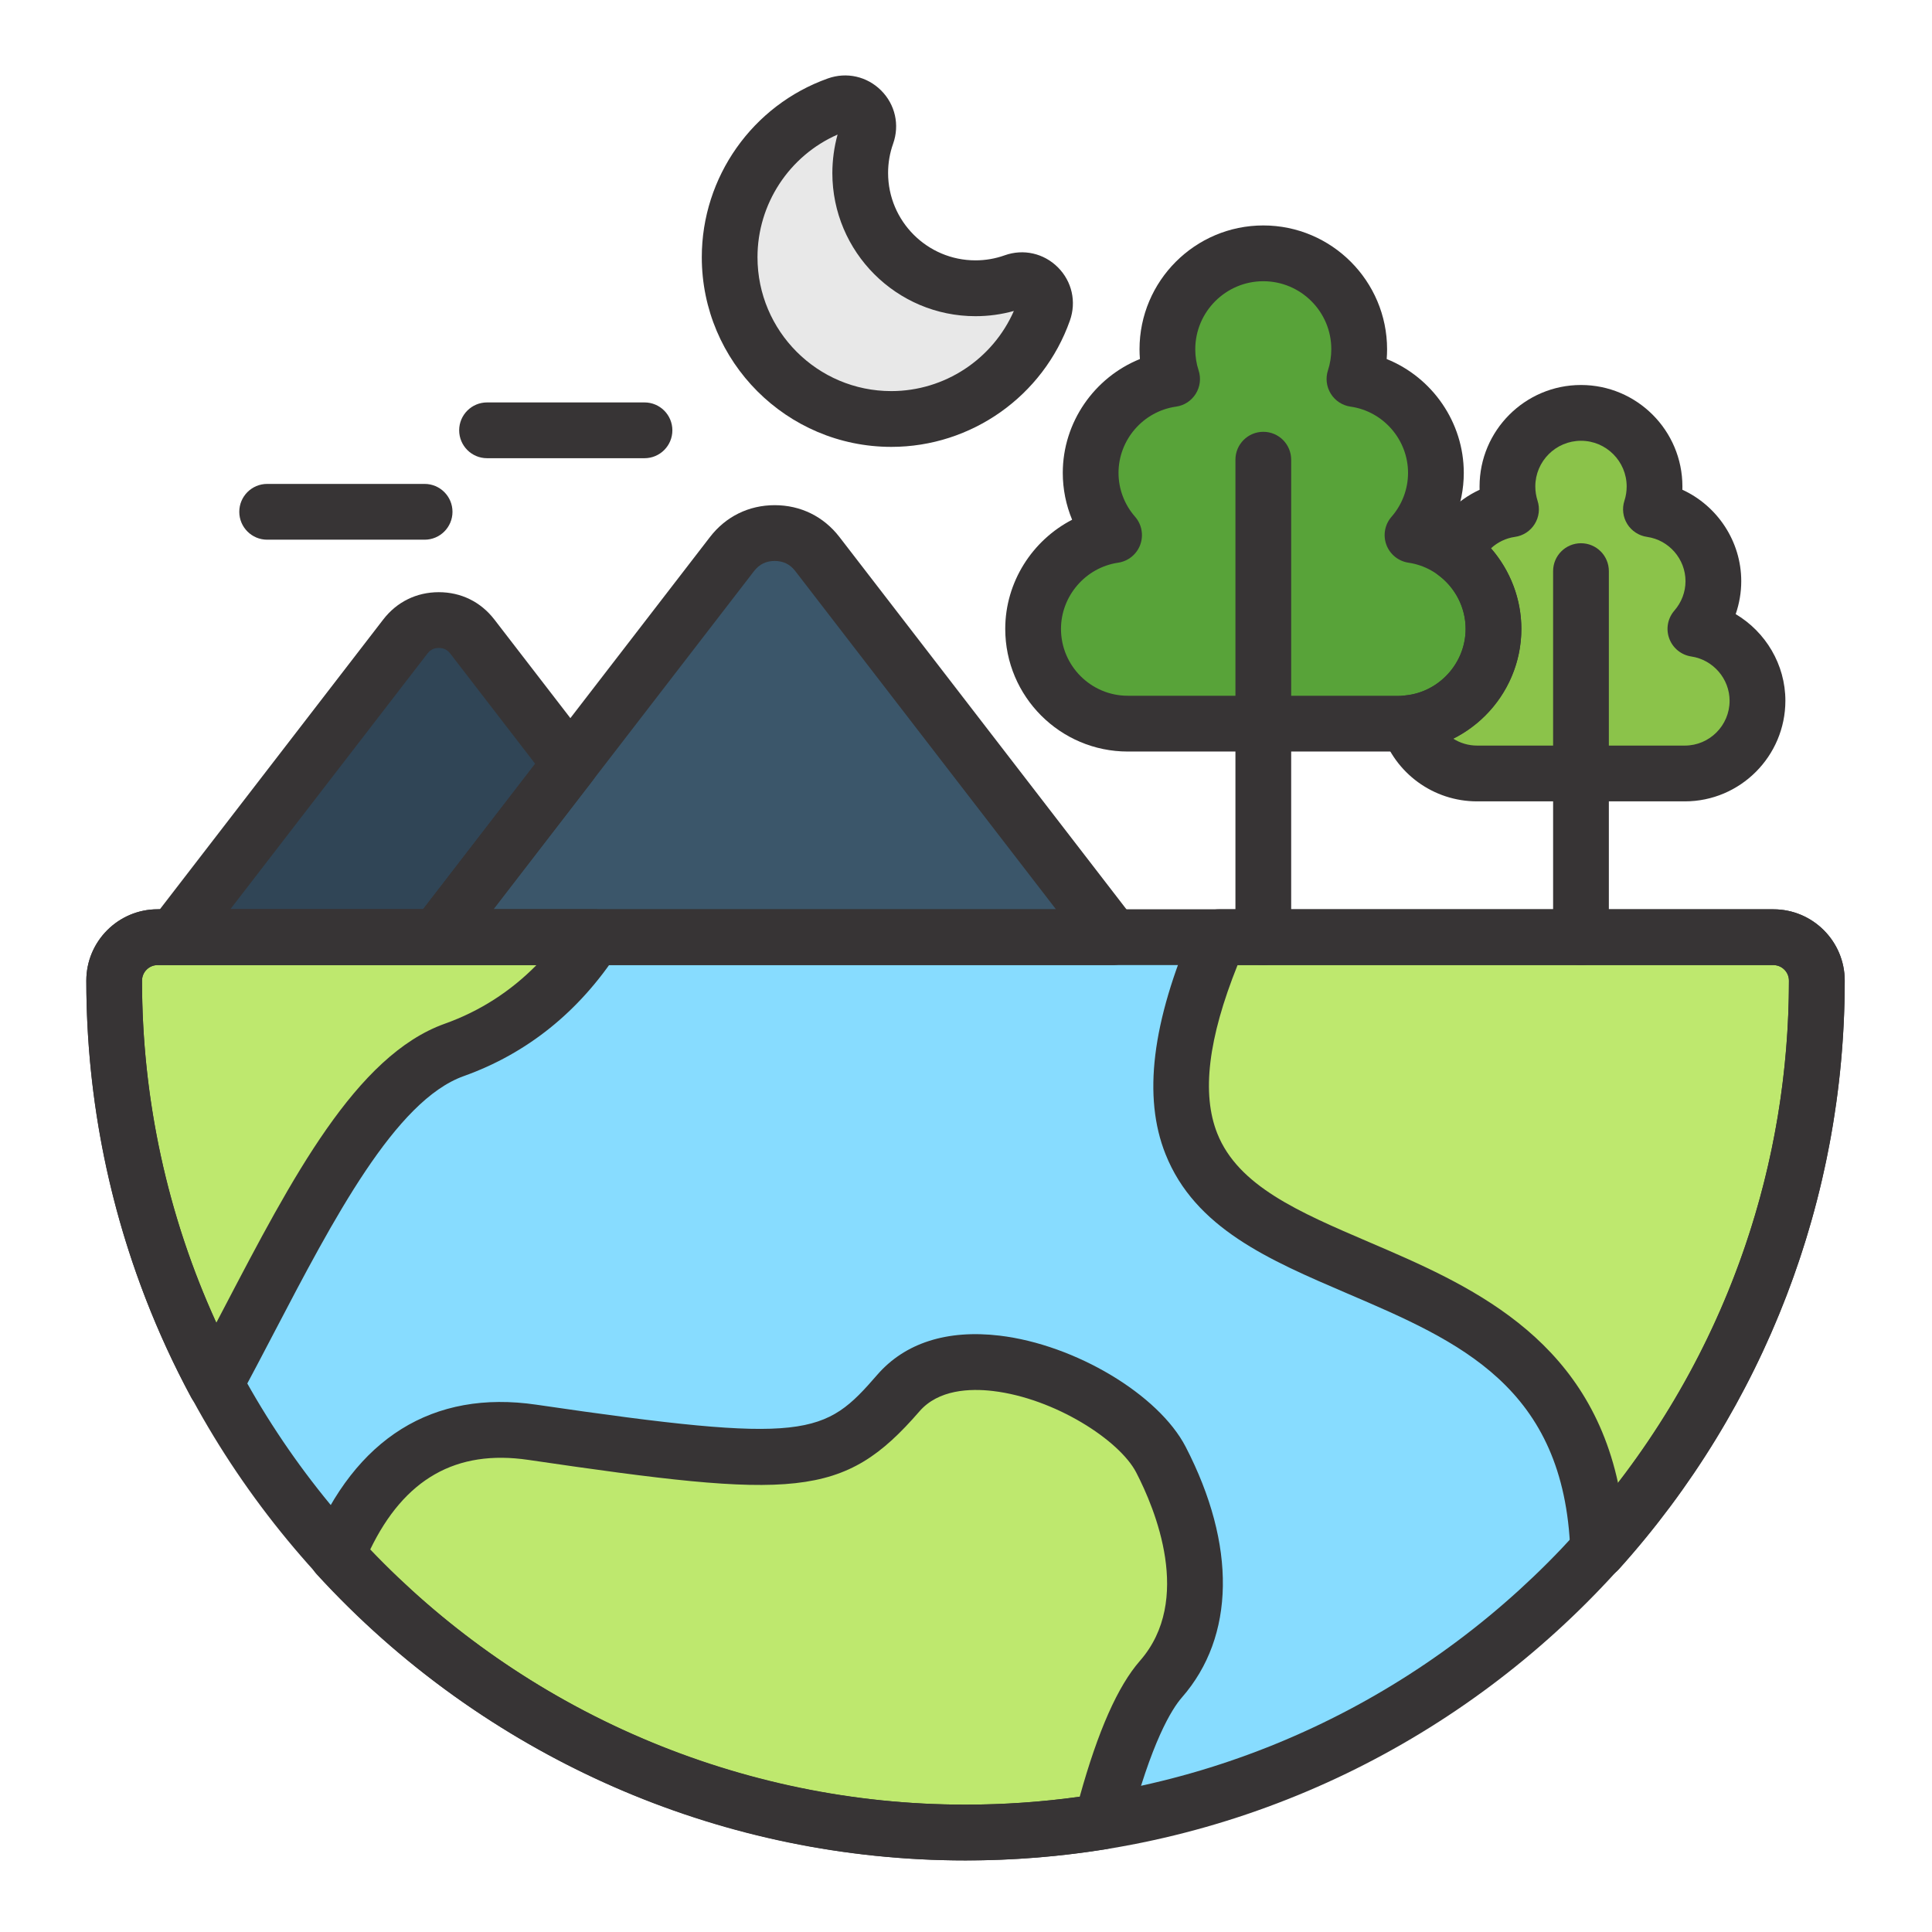 <svg xmlns="http://www.w3.org/2000/svg" xmlns:xlink="http://www.w3.org/1999/xlink" width="1080" zoomAndPan="magnify" viewBox="0 0 810 810" height="1080" preserveAspectRatio="xMidYMid meet" version="1.2"><defs><clipPath id="56fb0ef642"><path d="M 36.254 381 L 773.504 381 L 773.504 780 L 36.254 780 Z M 36.254 381 "/></clipPath><clipPath id="10f43b44a8"><path d="M 36.254 381 L 261 381 L 261 592 L 36.254 592 Z M 36.254 381 "/></clipPath><clipPath id="3b4e0b38b1"><path d="M 483 381 L 773.504 381 L 773.504 662 L 483 662 Z M 483 381 "/></clipPath></defs><g id="58540d9272"><path style=" stroke:none;fill-rule:nonzero;fill:#87dcff;fill-opacity:1;" d="M 404.797 768.297 C 601.91 768.297 761.715 608.391 761.715 411.148 C 761.715 401.121 753.539 392.918 743.5 392.918 L 66.078 392.918 C 56.055 392.918 47.859 401.102 47.859 411.148 C 47.879 608.391 207.684 768.297 404.797 768.297 Z M 404.797 768.297 "/><path style=" stroke:none;fill-rule:evenodd;fill:#bee86e;fill-opacity:1;" d="M 249.211 392.918 L 66.078 392.918 C 56.055 392.918 47.859 401.102 47.859 411.148 C 47.859 472.316 63.234 529.887 90.32 580.234 C 122.129 521.18 151.75 454.023 190.418 440.199 C 214.785 431.488 234.586 415.289 249.211 392.918 Z M 249.211 392.918 "/><path style=" stroke:none;fill-rule:evenodd;fill:#bee86e;fill-opacity:1;" d="M 404.797 768.297 C 424.254 768.297 443.363 766.715 461.988 763.711 C 468.055 740.344 476.391 715.82 486.758 703.965 C 509.746 677.695 501.203 639.918 486.758 611.984 C 472.312 584.07 403.723 552.848 376.637 584.07 C 349.555 615.273 335.109 616.918 223.184 600.492 C 179.301 594.059 154.855 619.168 141.344 652.078 C 206.609 723.496 300.48 768.297 404.797 768.297 Z M 404.797 768.297 "/><path style=" stroke:none;fill-rule:evenodd;fill:#bee86e;fill-opacity:1;" d="M 761.715 411.148 C 761.715 401.121 753.539 392.918 743.5 392.918 L 511.062 392.918 C 433.586 572.398 664.234 485.691 670.059 650.086 C 727.023 586.789 761.715 503.031 761.715 411.148 Z M 761.715 411.148 "/><path style=" stroke:none;fill-rule:evenodd;fill:#304556;fill-opacity:1;" d="M 169.93 266.871 L 72.77 392.918 L 183.094 392.918 L 239.129 320.223 L 198.008 266.871 C 194.539 262.363 189.648 259.969 183.969 259.969 C 178.285 259.969 173.398 262.363 169.93 266.871 Z M 169.93 266.871 "/><path style=" stroke:none;fill-rule:evenodd;fill:#3b566a;fill-opacity:1;" d="M 239.129 320.223 L 183.094 392.918 L 466.492 392.918 L 342.676 232.301 C 338.254 226.555 332.027 223.488 324.785 223.488 C 317.539 223.488 311.312 226.555 306.891 232.301 Z M 239.129 320.223 "/><path style=" stroke:none;fill-rule:nonzero;fill:#e8e8e8;fill-opacity:1;" d="M 305.914 107.836 C 305.914 145.289 336.266 175.66 373.695 175.66 C 402.422 175.66 427.984 157.551 437.582 130.531 C 438.859 126.898 438.008 123.102 435.289 120.383 C 432.57 117.66 428.777 116.809 425.145 118.09 C 419.953 119.934 414.496 120.871 408.977 120.871 C 382.297 120.871 360.672 99.23 360.672 72.535 C 360.672 67.012 361.605 61.551 363.453 56.355 C 364.73 52.719 363.879 48.922 361.16 46.203 C 358.441 43.484 354.648 42.629 351.016 43.91 C 324.012 53.492 305.914 79.09 305.914 107.836 Z M 305.914 107.836 "/><path style=" stroke:none;fill-rule:evenodd;fill:#58a339;fill-opacity:1;" d="M 467.082 224.34 C 447.949 227.164 433.141 243.77 433.141 263.664 C 433.141 285.527 451.012 303.395 472.844 303.395 L 586.453 303.395 C 587.75 303.395 589.051 303.332 590.328 303.211 C 610.371 301.242 626.176 284.207 626.176 263.664 C 626.176 250.551 619.723 238.855 609.863 231.609 C 604.773 227.875 598.746 225.316 592.234 224.34 C 598.34 217.359 602.055 208.223 602.055 198.254 C 602.055 178.301 587.141 161.652 567.91 158.914 C 569.188 154.996 569.879 150.793 569.879 146.449 C 569.879 124.219 551.883 106.211 529.668 106.211 C 507.453 106.211 489.457 124.219 489.457 146.449 C 489.457 150.793 490.148 154.996 491.426 158.914 C 472.191 161.652 457.281 178.281 457.281 198.254 C 457.281 208.223 460.973 217.359 467.082 224.34 Z M 467.082 224.34 "/><path style=" stroke:none;fill-rule:evenodd;fill:#8bc34a;fill-opacity:1;" d="M 662.836 324.281 L 706.391 324.281 C 723.129 324.281 736.844 310.578 736.844 293.812 C 736.844 278.566 725.484 265.836 710.816 263.664 C 715.5 258.305 718.34 251.301 718.34 243.668 C 718.34 228.359 706.898 215.594 692.172 213.5 C 693.145 210.496 693.672 207.289 693.672 203.941 C 693.672 186.906 679.875 173.082 662.836 173.082 C 645.812 173.082 631.996 186.887 631.996 203.941 C 631.996 207.27 632.523 210.496 633.5 213.5 C 622.887 215.004 613.984 222.047 609.844 231.57 C 619.723 238.816 626.156 250.508 626.156 263.625 C 626.156 284.168 610.352 301.199 590.309 303.168 C 594.281 315.371 605.785 324.242 619.258 324.242 L 662.836 324.242 Z M 662.836 324.281 "/><g clip-rule="nonzero" clip-path="url(#56fb0ef642)"><path style=" stroke:none;fill-rule:nonzero;fill:#373435;fill-opacity:1;" d="M 404.797 779.992 C 201.535 779.992 36.191 614.52 36.191 411.148 C 36.191 394.645 49.602 381.227 66.098 381.227 L 743.52 381.227 C 760.012 381.227 773.422 394.645 773.422 411.148 C 773.402 614.52 608.059 779.992 404.797 779.992 Z M 66.078 404.613 C 62.484 404.613 59.543 407.535 59.543 411.148 C 59.543 601.629 214.418 756.605 404.777 756.605 C 595.137 756.605 750.012 601.629 750.012 411.148 C 750.012 407.555 747.09 404.613 743.477 404.613 Z M 66.078 404.613 "/></g><path style=" stroke:none;fill-rule:nonzero;fill:#373435;fill-opacity:1;" d="M 466.492 404.613 L 183.094 404.613 C 178.633 404.613 174.574 402.074 172.605 398.074 C 170.637 394.074 171.125 389.305 173.844 385.773 L 297.66 225.152 C 304.293 216.547 313.93 211.797 324.805 211.797 C 335.676 211.797 345.312 216.547 351.949 225.152 L 475.762 385.773 C 478.48 389.305 478.969 394.074 477 398.074 C 475.012 402.074 470.934 404.613 466.492 404.613 Z M 206.852 381.227 L 442.715 381.227 L 333.426 239.426 C 331.215 236.562 328.395 235.184 324.785 235.184 C 321.172 235.184 318.352 236.582 316.141 239.426 Z M 206.852 381.227 "/><path style=" stroke:none;fill-rule:nonzero;fill:#373435;fill-opacity:1;" d="M 183.094 404.613 L 72.77 404.613 C 68.309 404.613 64.25 402.074 62.281 398.074 C 60.316 394.074 60.801 389.305 63.52 385.773 L 160.676 259.727 C 166.379 252.336 174.637 248.277 183.969 248.277 C 193.301 248.277 201.559 252.336 207.258 259.727 L 248.379 313.074 C 251.625 317.277 251.625 323.145 248.379 327.367 L 192.348 400.062 C 190.133 402.926 186.707 404.613 183.094 404.613 Z M 96.547 381.227 L 177.355 381.227 L 224.379 320.223 L 188.777 274.016 C 187.52 272.395 186.035 271.664 183.988 271.664 C 181.938 271.664 180.457 272.395 179.199 274.016 Z M 96.547 381.227 "/><path style=" stroke:none;fill-rule:nonzero;fill:#373435;fill-opacity:1;" d="M 706.371 335.977 L 619.277 335.977 C 601 335.977 584.891 324.262 579.211 306.824 C 578.113 303.453 578.602 299.758 580.527 296.793 C 582.477 293.832 585.641 291.902 589.172 291.559 C 603.352 290.176 614.469 277.914 614.469 263.645 C 614.469 254.773 610.148 246.328 602.926 241.027 C 598.523 237.801 596.941 231.934 599.133 226.922 C 603.332 217.297 611 209.645 620.332 205.34 C 620.312 204.875 620.312 204.426 620.312 203.961 C 620.312 180.492 639.383 161.41 662.836 161.41 C 686.289 161.41 705.359 180.492 705.359 203.961 C 705.359 204.426 705.359 204.875 705.336 205.32 C 719.984 212.039 730.027 226.922 730.027 243.668 C 730.027 248.398 729.215 253.066 727.695 257.473 C 740.211 264.902 748.531 278.586 748.531 293.789 C 748.508 317.055 729.602 335.977 706.371 335.977 Z M 609.234 309.664 C 612.176 311.531 615.625 312.59 619.277 312.59 L 706.371 312.59 C 716.719 312.59 725.137 304.164 725.137 293.812 C 725.137 284.574 718.242 276.598 709.09 275.234 C 704.871 274.605 701.32 271.723 699.84 267.703 C 698.359 263.684 699.191 259.199 702.012 255.969 C 704.992 252.539 706.656 248.176 706.656 243.668 C 706.656 234.371 699.719 226.391 690.527 225.094 C 687.121 224.605 684.074 222.637 682.25 219.715 C 680.426 216.789 679.977 213.195 681.055 209.906 C 681.684 208 681.988 205.988 681.988 203.961 C 681.988 193.402 673.406 184.797 662.836 184.797 C 652.285 184.797 643.684 193.383 643.684 203.961 C 643.684 205.988 644.008 207.98 644.617 209.906 C 645.691 213.195 645.246 216.789 643.418 219.715 C 641.594 222.637 638.57 224.625 635.141 225.094 C 631.367 225.621 627.879 227.324 625.121 229.863 C 633.215 239.16 637.84 251.18 637.84 263.645 C 637.859 283.438 626.195 301.117 609.234 309.664 Z M 609.234 309.664 "/><path style=" stroke:none;fill-rule:nonzero;fill:#373435;fill-opacity:1;" d="M 662.836 404.613 C 656.383 404.613 651.148 399.375 651.148 392.918 L 651.148 239.445 C 651.148 232.988 656.383 227.754 662.836 227.754 C 669.285 227.754 674.52 232.988 674.52 239.445 L 674.52 392.918 C 674.52 399.375 669.285 404.613 662.836 404.613 Z M 662.836 404.613 "/><path style=" stroke:none;fill-rule:nonzero;fill:#373435;fill-opacity:1;" d="M 586.453 315.086 L 472.844 315.086 C 444.5 315.086 421.453 292.023 421.453 263.664 C 421.453 244.074 432.773 226.535 449.492 217.906 C 446.934 211.734 445.574 205.055 445.574 198.277 C 445.574 177 458.844 158.223 477.914 150.527 C 477.812 149.168 477.75 147.828 477.75 146.449 C 477.75 117.805 501.043 94.52 529.648 94.52 C 558.273 94.52 581.543 117.824 581.543 146.449 C 581.543 147.809 581.48 149.168 581.379 150.527 C 600.449 158.223 613.699 177 613.699 198.277 C 613.699 205.055 612.34 211.715 609.781 217.906 C 626.52 226.535 637.82 244.074 637.82 263.664 C 637.859 292.004 614.793 315.086 586.453 315.086 Z M 529.648 117.906 C 513.926 117.906 501.121 130.715 501.121 146.449 C 501.121 149.473 501.59 152.457 502.523 155.301 C 503.598 158.586 503.152 162.18 501.324 165.105 C 499.5 168.027 496.477 170.016 493.047 170.484 C 479.312 172.434 468.945 184.371 468.945 198.254 C 468.945 204.996 471.402 211.531 475.887 216.648 C 478.703 219.875 479.516 224.363 478.055 228.383 C 476.574 232.402 473.023 235.285 468.785 235.914 C 455.133 237.922 444.824 249.859 444.824 263.664 C 444.824 279.133 457.402 291.699 472.844 291.699 L 586.453 291.699 C 601.91 291.699 614.469 279.113 614.469 263.664 C 614.469 249.859 604.164 237.922 590.512 235.914 C 586.289 235.285 582.719 232.402 581.238 228.383 C 579.758 224.363 580.59 219.875 583.41 216.648 C 587.871 211.531 590.328 204.996 590.328 198.254 C 590.328 184.371 579.961 172.434 566.227 170.484 C 562.816 169.996 559.773 168.027 557.949 165.086 C 556.121 162.141 555.676 158.566 556.75 155.277 C 557.684 152.438 558.152 149.453 558.152 146.43 C 558.191 130.715 545.391 117.906 529.648 117.906 Z M 529.648 117.906 "/><path style=" stroke:none;fill-rule:nonzero;fill:#373435;fill-opacity:1;" d="M 529.648 404.613 C 523.195 404.613 517.961 399.375 517.961 392.918 L 517.961 192.734 C 517.961 186.277 523.195 181.039 529.648 181.039 C 536.098 181.039 541.332 186.277 541.332 192.734 L 541.332 392.918 C 541.332 399.375 536.117 404.613 529.648 404.613 Z M 529.648 404.613 "/><path style=" stroke:none;fill-rule:nonzero;fill:#373435;fill-opacity:1;" d="M 178.023 226.27 L 112.008 226.27 C 105.555 226.27 100.32 221.031 100.32 214.578 C 100.32 208.121 105.555 202.883 112.008 202.883 L 178.023 202.883 C 184.473 202.883 189.707 208.121 189.707 214.578 C 189.707 221.031 184.473 226.27 178.023 226.27 Z M 178.023 226.27 "/><path style=" stroke:none;fill-rule:nonzero;fill:#373435;fill-opacity:1;" d="M 270.211 192.105 L 204.195 192.105 C 197.742 192.105 192.508 186.867 192.508 180.41 C 192.508 173.957 197.742 168.719 204.195 168.719 L 270.211 168.719 C 276.66 168.719 281.895 173.957 281.895 180.41 C 281.895 186.867 276.66 192.105 270.211 192.105 Z M 270.211 192.105 "/><path style=" stroke:none;fill-rule:nonzero;fill:#373435;fill-opacity:1;" d="M 373.695 187.355 C 329.875 187.355 294.23 151.688 294.23 107.836 C 294.23 74.238 315.473 44.133 347.098 32.887 C 354.973 30.086 363.512 32.035 369.414 37.922 C 375.32 43.828 377.246 52.375 374.445 60.25 C 373.047 64.168 372.336 68.312 372.336 72.512 C 372.336 92.734 388.77 109.156 408.957 109.156 C 413.156 109.156 417.293 108.445 421.211 107.043 C 429.062 104.242 437.621 106.172 443.527 112.078 C 449.43 117.988 451.355 126.531 448.559 134.41 C 437.359 166.078 407.254 187.355 373.695 187.355 Z M 351.156 56.414 C 330.93 65.285 317.582 85.465 317.582 107.836 C 317.582 138.793 342.738 163.969 373.676 163.969 C 396.012 163.969 416.18 150.629 425.066 130.371 C 419.832 131.832 414.434 132.562 408.957 132.562 C 375.867 132.562 348.965 105.625 348.965 72.535 C 348.988 67.051 349.715 61.633 351.156 56.414 Z M 437.582 130.531 Z M 426.566 126.613 Z M 426.566 126.613 "/><path style=" stroke:none;fill-rule:nonzero;fill:#373435;fill-opacity:1;" d="M 404.797 779.992 C 301.594 779.992 202.43 736.242 132.723 659.973 C 129.656 656.625 128.805 651.832 130.531 647.633 C 148.91 602.867 181.555 582.566 224.867 588.922 C 338.781 605.629 345.68 601.875 367.793 576.395 C 379.398 563.02 397.129 557.355 419.102 559.973 C 450.77 563.75 485.766 584.68 497.105 606.602 C 518.43 647.836 517.859 686.121 495.523 711.66 C 491.285 716.512 482.742 730.113 473.27 766.633 C 472.113 771.121 468.398 774.512 463.812 775.242 C 444.359 778.406 424.477 779.992 404.797 779.992 Z M 461.988 763.711 Z M 155.16 649.742 C 220.121 717.75 310.664 756.605 404.797 756.605 C 420.742 756.605 436.812 755.488 452.676 753.277 C 460.363 725.586 468.664 706.891 477.953 696.273 C 500.211 670.836 484.266 632.609 476.371 617.363 C 469.352 603.781 442.188 586.281 416.363 583.195 C 406.645 582.039 393.395 582.566 385.465 591.742 C 353.613 628.445 333.344 628.488 221.5 612.062 C 191.27 607.617 169.504 619.98 155.16 649.742 Z M 155.16 649.742 "/><g clip-rule="nonzero" clip-path="url(#10f43b44a8)"><path style=" stroke:none;fill-rule:nonzero;fill:#373435;fill-opacity:1;" d="M 90.34 591.906 C 86.039 591.906 82.082 589.551 80.055 585.754 C 51.348 532.426 36.191 472.051 36.191 411.129 C 36.191 394.625 49.602 381.207 66.098 381.207 L 249.23 381.207 C 253.535 381.207 257.469 383.559 259.52 387.336 C 261.566 391.113 261.363 395.699 259.012 399.293 C 242.699 424.223 220.973 441.68 194.375 451.18 C 165.77 461.414 139.82 511.027 114.746 559.02 C 110.141 567.809 105.395 576.926 100.645 585.734 C 98.598 589.551 94.641 591.906 90.34 591.906 Z M 66.078 404.613 C 62.484 404.613 59.543 407.535 59.543 411.148 C 59.543 460.684 70.254 509.852 90.664 554.613 C 91.781 552.461 92.895 550.328 94.012 548.219 C 122.434 493.852 149.254 442.492 186.484 429.195 C 201.09 423.98 213.953 415.738 224.906 404.633 L 66.078 404.633 Z M 66.078 404.613 "/></g><g clip-rule="nonzero" clip-path="url(#3b4e0b38b1)"><path style=" stroke:none;fill-rule:nonzero;fill:#373435;fill-opacity:1;" d="M 670.059 661.781 C 668.719 661.781 667.359 661.559 666.062 661.07 C 661.578 659.445 658.555 655.266 658.371 650.492 C 655.918 581.309 611.668 562.348 564.805 542.27 C 532 528.203 501 514.926 488.645 483.867 C 479.09 459.891 482.926 428.629 500.332 388.289 C 502.18 384.008 506.398 381.227 511.062 381.227 L 743.5 381.227 C 759.992 381.227 773.402 394.645 773.402 411.148 C 773.402 502.461 739.785 590.098 678.742 657.922 C 676.488 660.422 673.305 661.781 670.059 661.781 Z M 518.855 404.613 C 506.5 435.406 503.719 458.551 510.355 475.219 C 519.137 497.242 544.559 508.145 574.016 520.773 C 615.078 538.371 664.965 559.75 678.395 621.848 C 724.773 561.637 750.031 487.785 750.031 411.148 C 750.031 407.555 747.109 404.613 743.5 404.613 Z M 518.855 404.613 "/></g></g></svg>